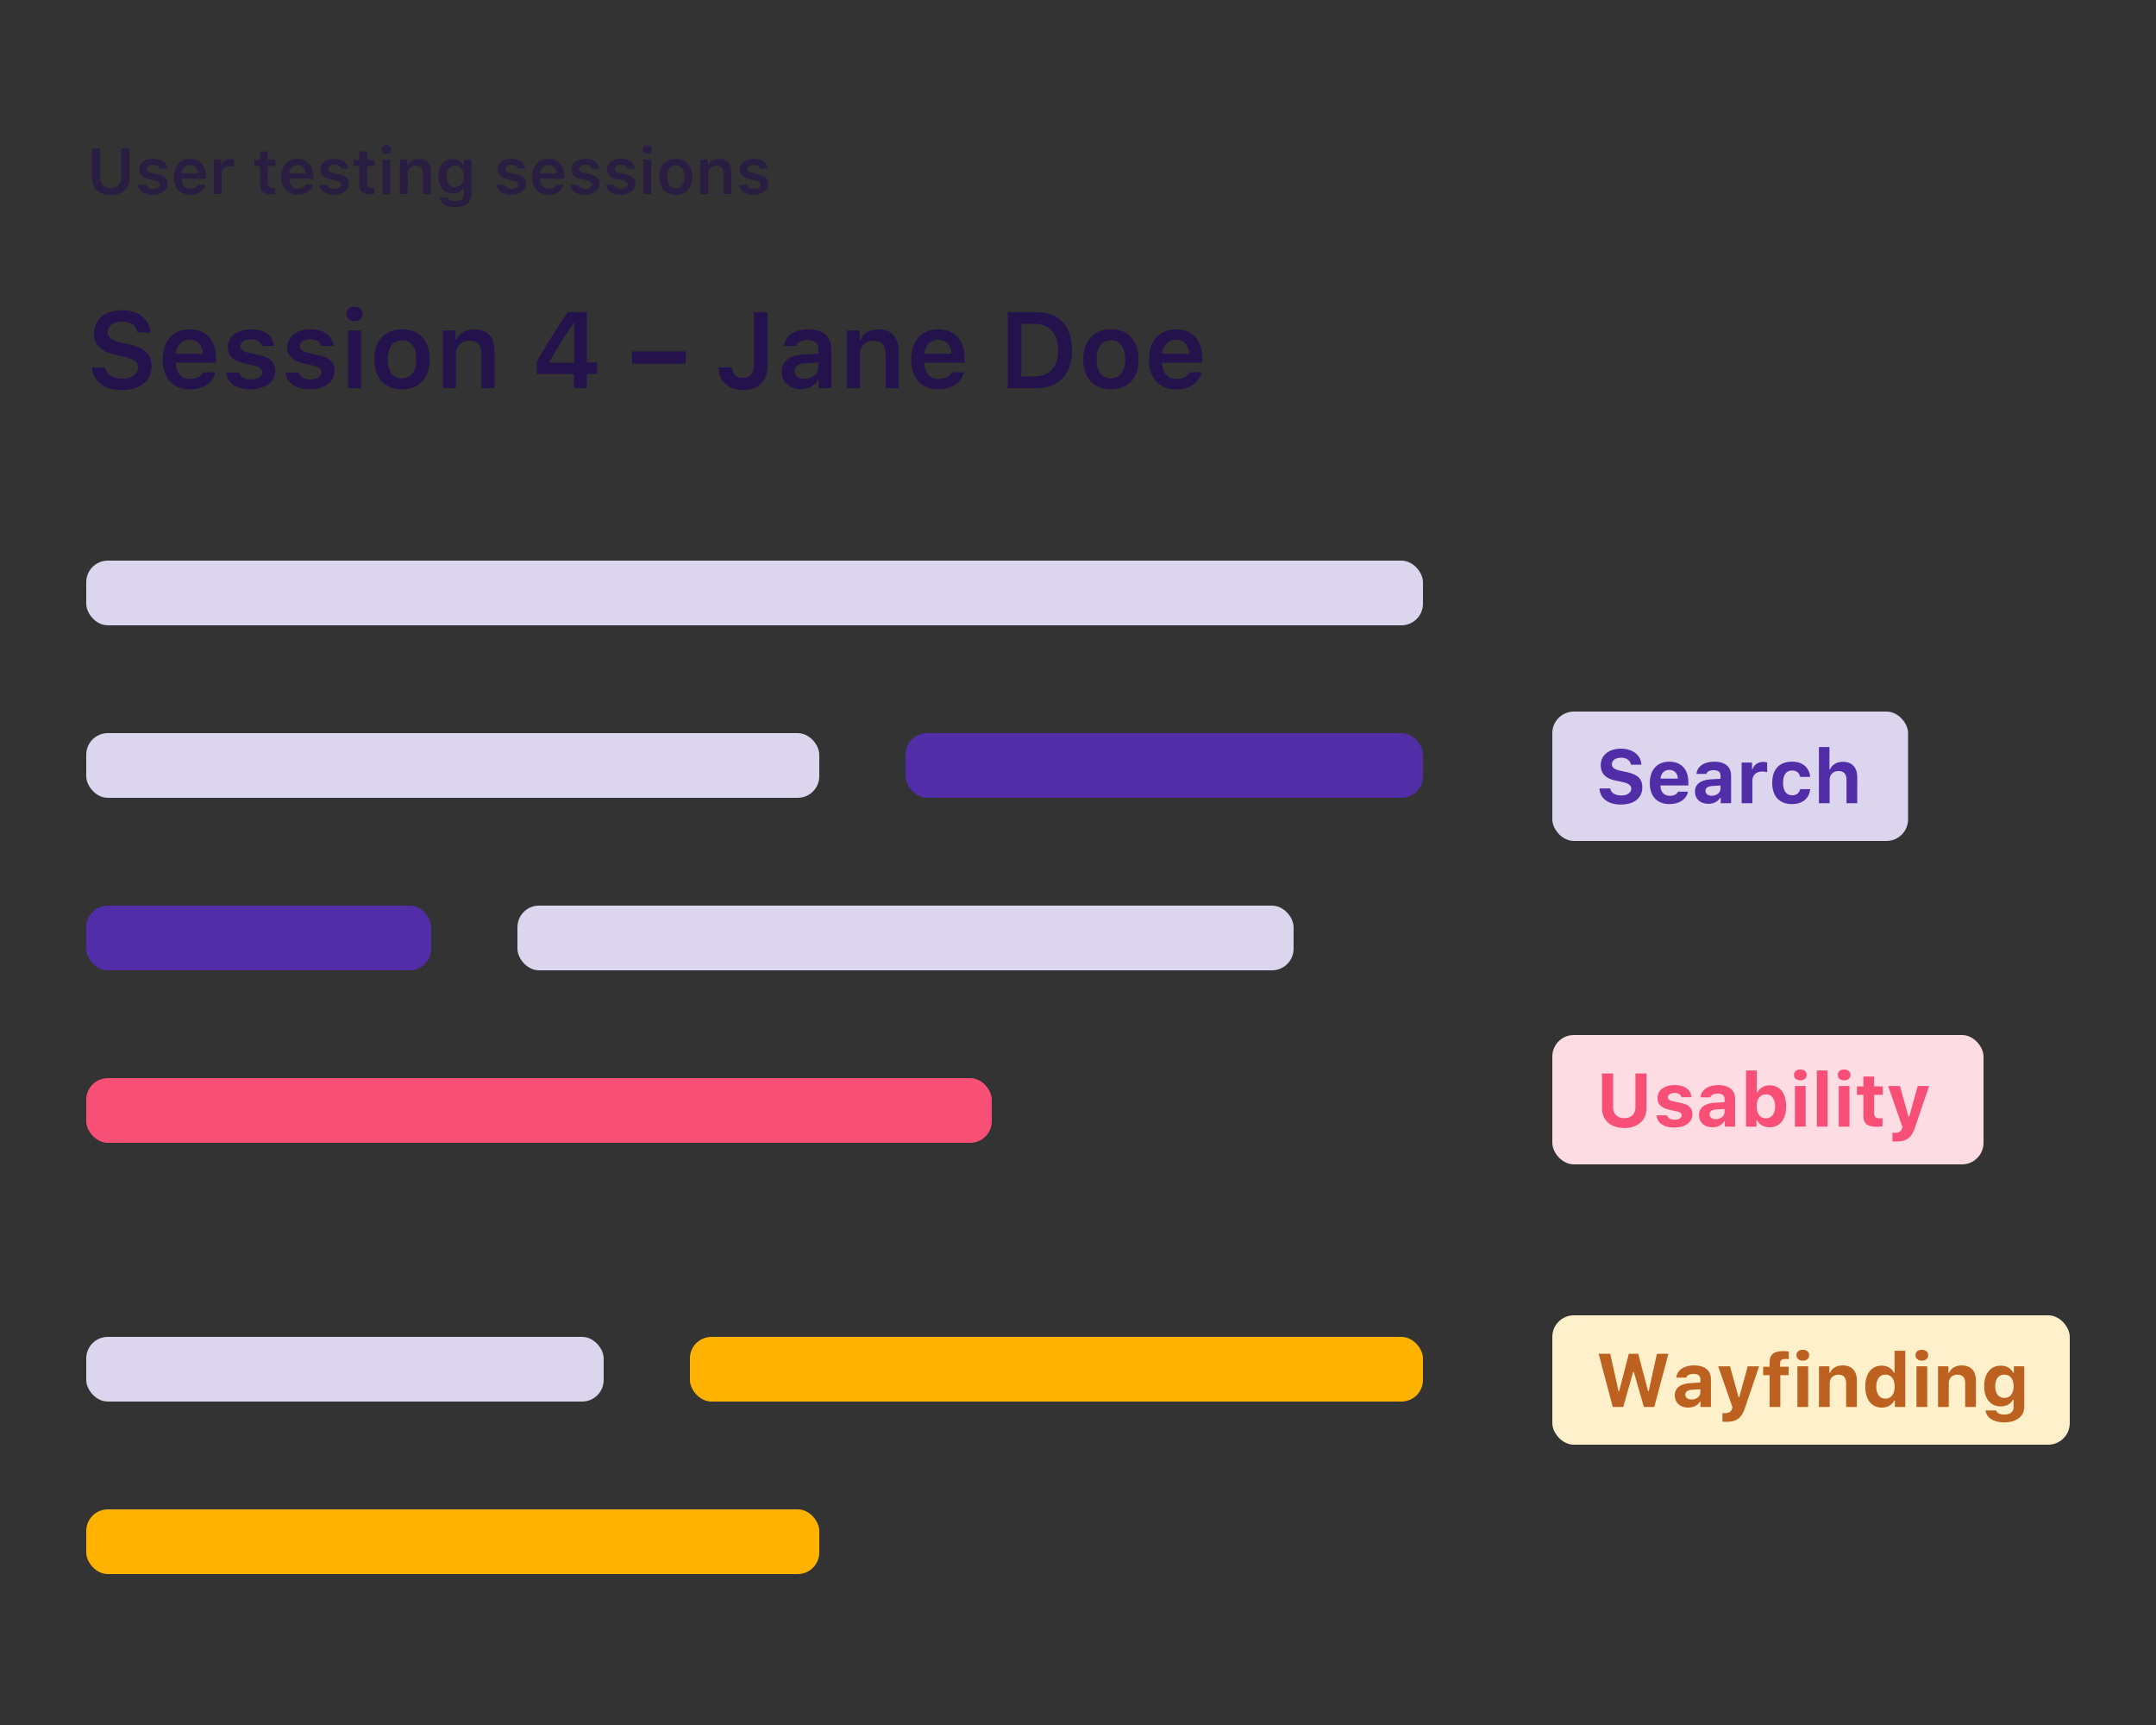 <svg width="400" height="320" viewBox="0 0 400 320" xmlns="http://www.w3.org/2000/svg"><rect x="0" y="0" width="400" height="320" fill="#333333" stroke="none"/><title>illustration/editor</title><g fill="none" fill-rule="evenodd"><g transform="translate(16 26)"><path d="M2.572 1.545v5.402c0 1.143.715 1.91 1.969 1.91s1.963-.767 1.963-1.91V1.545h1.512v5.543c0 1.846-1.336 3.123-3.475 3.123-2.139 0-3.475-1.277-3.475-3.123V1.545h1.506zM9.82 5.424c0-1.16 1.055-1.963 2.567-1.963 1.523 0 2.478.674 2.584 1.84h-1.366c-.105-.451-.533-.739-1.212-.739-.663 0-1.16.317-1.16.78 0 .363.304.586.949.732l1.13.258c1.225.275 1.793.803 1.793 1.746 0 1.23-1.13 2.05-2.73 2.05s-2.607-.69-2.719-1.857h1.436c.14.475.592.756 1.318.756.733 0 1.242-.322 1.242-.797 0-.363-.275-.591-.884-.726L11.63 7.24c-1.23-.281-1.81-.85-1.81-1.816zm9.446-.809c-.868 0-1.477.621-1.541 1.559h3.017c-.03-.95-.603-1.559-1.476-1.559zm1.488 3.621h1.377c-.276 1.166-1.336 1.893-2.848 1.893-1.887 0-3.023-1.248-3.023-3.31 0-2.063 1.154-3.358 3.011-3.358 1.829 0 2.924 1.213 2.924 3.234v.47H17.72v.075c.035 1.067.65 1.735 1.605 1.735.72 0 1.219-.264 1.43-.739zm2.9 1.764V3.59h1.4v.996h.1c.176-.633.862-1.102 1.682-1.102.205 0 .457.024.598.065v1.347c-.112-.04-.51-.082-.739-.082-.931 0-1.588.586-1.588 1.483V10h-1.453zm8.584-7.94h1.448v1.57h1.406v1.161h-1.406v3.146c0 .633.27.915.878.915.206 0 .311-.012.48-.03V9.96c-.204.041-.468.07-.75.07-1.47 0-2.056-.498-2.056-1.74V4.791h-1.043v-1.16h1.043V2.06zM39.2 4.616c-.867 0-1.476.621-1.54 1.559h3.017c-.03-.95-.604-1.559-1.477-1.559zm1.489 3.621h1.376c-.275 1.166-1.335 1.893-2.847 1.893-1.887 0-3.024-1.248-3.024-3.31 0-2.063 1.155-3.358 3.012-3.358 1.828 0 2.924 1.213 2.924 3.234v.47h-4.477v.075c.035 1.067.65 1.735 1.606 1.735.72 0 1.219-.264 1.43-.739zm2.753-2.812c0-1.16 1.055-1.963 2.567-1.963 1.523 0 2.478.674 2.584 1.84h-1.365c-.106-.451-.534-.739-1.213-.739-.662 0-1.16.317-1.16.78 0 .363.304.586.949.732l1.13.258c1.225.275 1.794.803 1.794 1.746 0 1.23-1.131 2.05-2.73 2.05-1.6 0-2.608-.69-2.72-1.857h1.436c.14.475.592.756 1.318.756.733 0 1.242-.322 1.242-.797 0-.363-.275-.591-.884-.726l-1.137-.264c-1.23-.281-1.81-.85-1.81-1.816zm7.22-3.363h1.446v1.57h1.407v1.16h-1.407v3.146c0 .633.27.915.88.915.204 0 .31-.012.48-.03V9.96c-.205.041-.469.07-.75.07-1.47 0-2.057-.498-2.057-1.74V4.791h-1.043v-1.16h1.043V2.06zM54.948 10V3.59h1.447V10H54.95zm.72-7.453c-.526 0-.896-.34-.896-.803s.37-.803.897-.803c.533 0 .896.34.896.803s-.363.803-.896.803zM58.196 10V3.59h1.4v1.025h.1C60 3.9 60.75 3.461 61.711 3.461c1.43 0 2.232.861 2.232 2.39V10h-1.447V6.197c0-.978-.445-1.47-1.324-1.47-.938 0-1.524.597-1.524 1.54V10h-1.453zm11.848-3.275c0-1.225-.615-2.004-1.623-2.004-1.014 0-1.588.779-1.588 2.004 0 1.224.574 1.998 1.588 1.998 1.014 0 1.623-.774 1.623-1.998zm-1.623 5.713c-1.647 0-2.725-.727-2.842-1.829h1.46c.093.44.608.721 1.405.721.996 0 1.577-.469 1.577-1.271V8.846h-.1c-.37.685-1.066 1.06-1.957 1.06-1.617 0-2.625-1.254-2.625-3.181 0-1.963 1.014-3.24 2.648-3.24.873 0 1.635.433 1.987 1.13h.1V3.59h1.4v6.433c0 1.483-1.184 2.415-3.053 2.415zm7.887-7.014c0-1.16 1.054-1.963 2.566-1.963 1.523 0 2.479.674 2.584 1.84h-1.365c-.106-.451-.533-.739-1.213-.739-.662 0-1.16.317-1.16.78 0 .363.304.586.949.732l1.13.258c1.225.275 1.794.803 1.794 1.746 0 1.23-1.131 2.05-2.73 2.05-1.6 0-2.608-.69-2.72-1.857h1.436c.14.475.592.756 1.318.756.733 0 1.243-.322 1.243-.797 0-.363-.276-.591-.885-.726l-1.137-.264c-1.23-.281-1.81-.85-1.81-1.816zm9.445-.809c-.867 0-1.477.621-1.541 1.559h3.018c-.03-.95-.604-1.559-1.477-1.559zm1.488 3.621h1.377c-.275 1.166-1.336 1.893-2.847 1.893-1.887 0-3.024-1.248-3.024-3.31 0-2.063 1.154-3.358 3.012-3.358 1.828 0 2.924 1.213 2.924 3.234v.47h-4.477v.075c.035 1.067.65 1.735 1.606 1.735.72 0 1.218-.264 1.43-.739zm2.754-2.812c0-1.16 1.055-1.963 2.567-1.963 1.523 0 2.478.674 2.584 1.84h-1.366c-.105-.451-.533-.739-1.213-.739-.662 0-1.16.317-1.16.78 0 .363.305.586.95.732l1.13.258c1.225.275 1.793.803 1.793 1.746 0 1.23-1.13 2.05-2.73 2.05s-2.608-.69-2.719-1.857h1.436c.14.475.591.756 1.318.756.732 0 1.242-.322 1.242-.797 0-.363-.275-.591-.885-.726l-1.136-.264c-1.23-.281-1.81-.85-1.81-1.816zm6.61 0c0-1.16 1.054-1.963 2.566-1.963 1.523 0 2.478.674 2.584 1.84h-1.365c-.106-.451-.534-.739-1.213-.739-.662 0-1.16.317-1.16.78 0 .363.304.586.949.732l1.13.258c1.225.275 1.794.803 1.794 1.746 0 1.23-1.131 2.05-2.73 2.05-1.6 0-2.608-.69-2.72-1.857h1.436c.14.475.592.756 1.318.756.733 0 1.243-.322 1.243-.797 0-.363-.276-.591-.885-.726l-1.137-.264c-1.23-.281-1.81-.85-1.81-1.816zM103.377 10V3.59h1.447V10h-1.447zm.72-7.453c-.527 0-.896-.34-.896-.803s.37-.803.897-.803c.533 0 .896.34.896.803s-.363.803-.896.803zm5.292 6.363c1.013 0 1.588-.773 1.588-2.115 0-1.336-.58-2.115-1.588-2.115-1.014 0-1.594.779-1.594 2.115 0 1.342.58 2.115 1.594 2.115zm0 1.219c-1.922 0-3.082-1.254-3.082-3.334 0-2.068 1.177-3.334 3.082-3.334 1.91 0 3.082 1.26 3.082 3.334 0 2.08-1.166 3.334-3.082 3.334zm4.547-.129V3.59h1.4v1.025h.1c.304-.715 1.054-1.154 2.015-1.154 1.43 0 2.233.861 2.233 2.39V10h-1.448V6.197c0-.978-.445-1.47-1.324-1.47-.937 0-1.523.597-1.523 1.54V10h-1.453zm7.324-4.576c0-1.16 1.054-1.963 2.566-1.963 1.524 0 2.479.674 2.584 1.84h-1.365c-.106-.451-.533-.739-1.213-.739-.662 0-1.16.317-1.16.78 0 .363.305.586.95.732l1.13.258c1.225.275 1.793.803 1.793 1.746 0 1.23-1.13 2.05-2.73 2.05s-2.608-.69-2.72-1.857h1.436c.14.475.592.756 1.319.756.732 0 1.242-.322 1.242-.797 0-.363-.276-.591-.885-.726l-1.137-.264c-1.23-.281-1.81-.85-1.81-1.816z" fill="#24124D" opacity=".6"/><rect fill="#DCD5EE" y="78" width="248" height="12" rx="4"/><rect fill="#DCD5EE" y="110" width="136" height="12" rx="4"/><rect fill="#512DA8" x="152" y="110" width="96" height="12" rx="4"/><rect fill="#512DA8" y="142" width="64" height="12" rx="4"/><rect fill="#DCD5EE" x="80" y="142" width="144" height="12" rx="4"/><rect fill="#F84F77" y="174" width="168" height="12" rx="4"/><rect fill="#DCD5EE" y="222" width="96" height="12" rx="4"/><rect fill="#FFB300" x="112" y="222" width="136" height="12" rx="4"/><rect fill="#FFB300" y="254" width="136" height="12" rx="4"/><path d="M1.094 42.172h2.46c.157 1.26 1.407 2.07 3.194 2.07 1.66 0 2.861-.85 2.861-2.031 0-1.016-.771-1.611-2.578-2.031l-1.826-.42c-2.559-.576-3.76-1.846-3.76-3.946 0-2.558 2.09-4.257 5.244-4.257 2.96 0 5.098 1.699 5.215 4.12H9.492c-.176-1.24-1.27-2.02-2.812-2.02-1.621 0-2.696.78-2.696 1.982 0 .947.713 1.504 2.461 1.904l1.621.371c2.862.645 4.063 1.836 4.063 3.984 0 2.745-2.12 4.454-5.537 4.454-3.233 0-5.371-1.622-5.498-4.18zm18.095-5.147c-1.445 0-2.46 1.036-2.568 2.598h5.03c-.05-1.582-1.006-2.598-2.462-2.598zm2.48 6.036h2.296c-.46 1.943-2.227 3.154-4.746 3.154-3.145 0-5.04-2.08-5.04-5.518 0-3.437 1.925-5.595 5.02-5.595 3.047 0 4.873 2.021 4.873 5.39v.781h-7.46v.127c.058 1.778 1.083 2.891 2.675 2.891 1.201 0 2.031-.44 2.383-1.23zm4.59-4.688c0-1.934 1.759-3.271 4.278-3.271 2.54 0 4.131 1.123 4.307 3.066h-2.276c-.175-.752-.888-1.23-2.021-1.23-1.104 0-1.934.527-1.934 1.298 0 .606.508.977 1.582 1.221l1.885.43c2.041.459 2.988 1.338 2.988 2.91 0 2.05-1.884 3.418-4.55 3.418s-4.346-1.153-4.532-3.096h2.393c.234.791.986 1.26 2.197 1.26 1.22 0 2.07-.537 2.07-1.328 0-.606-.459-.987-1.474-1.211l-1.895-.44c-2.05-.468-3.017-1.416-3.017-3.027zm11.016 0c0-1.934 1.758-3.271 4.278-3.271 2.539 0 4.13 1.123 4.306 3.066h-2.275c-.176-.752-.889-1.23-2.022-1.23-1.103 0-1.933.527-1.933 1.298 0 .606.508.977 1.582 1.221l1.885.43c2.04.459 2.988 1.338 2.988 2.91 0 2.05-1.885 3.418-4.55 3.418-2.667 0-4.346-1.153-4.532-3.096h2.393c.234.791.986 1.26 2.197 1.26 1.22 0 2.07-.537 2.07-1.328 0-.606-.459-.987-1.474-1.211l-1.895-.44c-2.05-.468-3.018-1.416-3.018-3.027zM48.565 46V35.316h2.412V46h-2.413zm1.2-12.422c-.878 0-1.494-.566-1.494-1.338 0-.771.616-1.338 1.495-1.338.888 0 1.494.567 1.494 1.338 0 .772-.606 1.338-1.494 1.338zm8.819 10.606c1.69 0 2.646-1.29 2.646-3.526 0-2.226-.966-3.525-2.646-3.525-1.69 0-2.656 1.299-2.656 3.525 0 2.237.967 3.526 2.656 3.526zm0 2.03c-3.203 0-5.137-2.089-5.137-5.556 0-3.447 1.963-5.556 5.137-5.556 3.184 0 5.137 2.1 5.137 5.556 0 3.467-1.944 5.557-5.137 5.557zM66.162 46V35.316h2.334v1.71h.166c.508-1.192 1.758-1.924 3.36-1.924 2.382 0 3.72 1.435 3.72 3.984V46H73.33v-6.338c0-1.63-.742-2.451-2.207-2.451-1.562 0-2.539.996-2.539 2.568V46h-2.422zm24.307 0v-2.627h-6.885v-2.246c1.27-2.334 3.252-5.469 5.742-9.219h3.555v9.336h1.904v2.129h-1.904V46h-2.412zm-4.551-4.844v.147h4.59v-7.344h-.137a106.129 106.129 0 0 0-4.453 7.197zm25.322.303h-10v-2.275h10v2.275zm6.104.703h2.46c.02 1.162.821 1.924 2.022 1.924 1.319 0 2.051-.8 2.051-2.315v-9.863h2.52v9.883c0 2.9-1.71 4.56-4.542 4.56-2.695 0-4.511-1.64-4.511-4.189zm15.927 2.11c1.465 0 2.56-.948 2.56-2.188v-.85l-2.413.157c-1.357.088-1.992.576-1.992 1.445 0 .898.771 1.435 1.845 1.435zm-.712 1.904c-2.061 0-3.536-1.25-3.536-3.203 0-1.934 1.456-3.047 4.053-3.203l2.754-.166v-.899c0-1.045-.703-1.63-2.012-1.63-1.113 0-1.875.39-2.1 1.112h-2.284c.195-1.884 1.962-3.085 4.502-3.085 2.744 0 4.287 1.337 4.287 3.603V46h-2.334v-1.465h-.166c-.596 1.035-1.768 1.64-3.164 1.64zm8.574-.176V35.316h2.334v1.71h.166c.508-1.192 1.758-1.924 3.36-1.924 2.382 0 3.72 1.435 3.72 3.984V46H148.3v-6.338c0-1.63-.742-2.451-2.207-2.451-1.563 0-2.54.996-2.54 2.568V46h-2.421zm16.933-8.975c-1.445 0-2.46 1.036-2.568 2.598h5.03c-.05-1.582-1.007-2.598-2.462-2.598zm2.48 6.036h2.296c-.46 1.943-2.227 3.154-4.746 3.154-3.145 0-5.04-2.08-5.04-5.518 0-3.437 1.924-5.595 5.02-5.595 3.047 0 4.873 2.021 4.873 5.39v.781h-7.46v.127c.058 1.778 1.083 2.891 2.675 2.891 1.201 0 2.031-.44 2.383-1.23zm10.42-11.153h5.284c4.19 0 6.63 2.559 6.63 6.983 0 4.521-2.411 7.109-6.63 7.109h-5.283V31.908zm2.52 2.178v9.736h2.432c2.803 0 4.394-1.748 4.394-4.892 0-3.076-1.63-4.844-4.394-4.844h-2.432zm16.621 10.098c1.69 0 2.647-1.29 2.647-3.526 0-2.226-.967-3.525-2.647-3.525-1.689 0-2.656 1.299-2.656 3.525 0 2.237.967 3.526 2.656 3.526zm0 2.03c-3.203 0-5.136-2.089-5.136-5.556 0-3.447 1.963-5.556 5.136-5.556 3.184 0 5.137 2.1 5.137 5.556 0 3.467-1.943 5.557-5.137 5.557zm12.061-9.189c-1.445 0-2.461 1.036-2.568 2.598h5.029c-.049-1.582-1.006-2.598-2.461-2.598zm2.48 6.036h2.295c-.459 1.943-2.226 3.154-4.746 3.154-3.144 0-5.039-2.08-5.039-5.518 0-3.437 1.924-5.595 5.02-5.595 3.047 0 4.873 2.021 4.873 5.39v.781h-7.461v.127c.058 1.778 1.084 2.891 2.676 2.891 1.2 0 2.03-.44 2.382-1.23z" fill="#24124D"/></g><g transform="translate(288 132)"><rect fill="#DCD5EE" width="66" height="24" rx="4"/><path d="M8.752 14.259h1.996c.096.8.902 1.312 2.065 1.312 1.073 0 1.832-.52 1.832-1.264 0-.63-.493-.992-1.703-1.251l-1.285-.274c-1.798-.376-2.68-1.312-2.68-2.816 0-1.86 1.498-3.083 3.774-3.083 2.174 0 3.712 1.217 3.773 2.973h-1.941c-.096-.779-.82-1.298-1.818-1.298-1.033 0-1.716.478-1.716 1.23 0 .608.472.957 1.627 1.203l1.19.253c1.982.417 2.836 1.272 2.836 2.803 0 1.99-1.524 3.206-3.999 3.206-2.351 0-3.876-1.155-3.951-2.994zm12.96-3.439c-.922 0-1.571.643-1.64 1.62h3.213c-.04-.998-.642-1.62-1.572-1.62zm1.614 4.034h1.853c-.301 1.421-1.6 2.31-3.446 2.31-2.296 0-3.65-1.45-3.65-3.896 0-2.455 1.38-3.972 3.623-3.972 2.222 0 3.534 1.415 3.534 3.808v.608h-5.175v.102c.028 1.122.684 1.819 1.723 1.819.786 0 1.326-.28 1.538-.78zm6.262.765c.923 0 1.62-.588 1.62-1.353v-.554l-1.524.096c-.855.061-1.272.369-1.272.909 0 .56.485.902 1.176.902zm-.656 1.497c-1.45 0-2.468-.888-2.468-2.27 0-1.367 1.046-2.16 2.919-2.269l1.825-.11v-.614c0-.63-.451-.985-1.271-.985-.718 0-1.197.246-1.36.697h-1.833c.13-1.394 1.408-2.27 3.302-2.27 1.996 0 3.124.944 3.124 2.558V17h-1.928v-.984h-.123c-.39.69-1.21 1.1-2.187 1.1zM35.125 17V9.46h1.928v1.203h.123c.198-.752.97-1.326 1.914-1.326.266 0 .595.034.765.096v1.811c-.157-.061-.642-.123-.93-.123-1.066 0-1.81.643-1.81 1.702V17h-1.99zm12.715-4.88h-1.86c-.136-.719-.649-1.19-1.497-1.19-1.073 0-1.674.8-1.674 2.283 0 1.504.608 2.317 1.674 2.317.814 0 1.347-.396 1.497-1.141h1.86c-.164 1.688-1.395 2.775-3.357 2.775-2.351 0-3.684-1.422-3.684-3.951 0-2.502 1.326-3.917 3.684-3.917 1.996 0 3.193 1.107 3.357 2.823zM49.46 17V6.582h1.955v4.115h.123c.349-.861 1.258-1.38 2.365-1.38 1.675 0 2.666 1.018 2.666 2.83V17H54.58v-4.382c0-1.046-.526-1.586-1.476-1.586-.999 0-1.655.663-1.655 1.64V17H49.46z" fill="#512DA8"/></g><g transform="translate(288 192)"><rect fill="#FEDCE4" width="80" height="24" rx="4"/><path d="M11.281 7.136v6.248c0 1.244.745 2.037 2.065 2.037 1.326 0 2.071-.793 2.071-2.037V7.136h2.064v6.46c0 2.187-1.606 3.657-4.135 3.657-2.523 0-4.13-1.47-4.13-3.657v-6.46h2.065zm8.238 4.539c0-1.429 1.257-2.38 3.137-2.38 1.914 0 3.042.8 3.152 2.243h-1.84c-.102-.485-.56-.786-1.298-.786-.711 0-1.237.321-1.237.8 0 .369.32.594 1.018.752l1.415.307c1.463.322 2.12.937 2.12 2.065 0 1.504-1.347 2.488-3.323 2.488-1.99 0-3.192-.813-3.329-2.263h1.941c.15.513.636.807 1.43.807.772 0 1.305-.321 1.305-.807 0-.369-.287-.594-.95-.738l-1.368-.308c-1.463-.32-2.173-1.018-2.173-2.18zm10.82 3.944c.924 0 1.621-.588 1.621-1.353v-.554l-1.524.096c-.855.061-1.272.369-1.272.909 0 .56.485.902 1.176.902zm-.655 1.497c-1.45 0-2.468-.888-2.468-2.27 0-1.367 1.046-2.16 2.919-2.269l1.825-.11v-.614c0-.63-.451-.985-1.272-.985-.717 0-1.196.246-1.36.697h-1.832c.13-1.394 1.408-2.27 3.302-2.27 1.996 0 3.124.944 3.124 2.558V17h-1.928v-.984h-.123c-.39.69-1.21 1.1-2.187 1.1zm10.636 0c-1.066 0-1.92-.478-2.324-1.299h-.123V17h-1.928V6.582h1.99v4.081h.123c.382-.827 1.23-1.326 2.262-1.326 1.908 0 3.056 1.456 3.056 3.89 0 2.42-1.162 3.89-3.056 3.89zm-.69-6.111c-1.046 0-1.71.854-1.716 2.228.007 1.368.663 2.222 1.716 2.222 1.06 0 1.702-.848 1.702-2.228 0-1.374-.65-2.222-1.702-2.222zM45.01 17V9.46h1.989V17h-1.99zm.998-8.593c-.718 0-1.176-.417-1.176-1.005 0-.594.458-1.005 1.176-1.005.71 0 1.176.41 1.176 1.005 0 .588-.465 1.005-1.176 1.005zM49.078 17V6.582h1.988V17h-1.989zm4.067 0V9.46h1.989V17h-1.99zm.998-8.593c-.718 0-1.176-.417-1.176-1.005 0-.594.458-1.005 1.176-1.005.71 0 1.175.41 1.175 1.005 0 .588-.464 1.005-1.175 1.005zm3.568-.704h1.99v1.832H61.3v1.566h-1.6v3.39c0 .656.301.957.978.957.26 0 .39-.007.58-.027v1.517a5.471 5.471 0 0 1-.99.09c-1.832 0-2.557-.595-2.557-2.065V11.1h-1.196V9.535h1.196V7.703zm6.145 12.052c-.075 0-.676-.007-.758-.02v-1.607c.068.014.369.02.45.02.746 0 1.17-.252 1.334-.827l.068-.273-2.645-7.588h2.194l1.586 5.715h.123l1.586-5.715h2.105l-2.597 7.656c-.643 1.942-1.566 2.639-3.446 2.639z" fill="#F84F77"/></g><g transform="translate(288 244)"><rect fill="#FFF0CC" width="96" height="24" rx="4"/><path d="M15.007 10.472L13.16 17h-1.948L8.602 7.136h2.146l1.538 6.952h.11l1.797-6.952h1.744l1.832 6.952h.109l1.524-6.952h2.133L18.917 17h-1.935l-1.866-6.528h-.11zm10.842 5.147c.922 0 1.62-.588 1.62-1.353v-.554l-1.525.096c-.854.061-1.271.369-1.271.909 0 .56.485.902 1.176.902zm-.657 1.497c-1.449 0-2.467-.888-2.467-2.27 0-1.367 1.046-2.16 2.919-2.269l1.825-.11v-.614c0-.63-.451-.985-1.272-.985-.718 0-1.196.246-1.36.697h-1.832c.13-1.394 1.408-2.27 3.302-2.27 1.996 0 3.124.944 3.124 2.558V17h-1.928v-.984h-.123c-.39.69-1.21 1.1-2.188 1.1zm7.13 2.639c-.075 0-.676-.007-.759-.02v-1.607c.069.014.37.02.452.02.745 0 1.169-.252 1.333-.827l.068-.273-2.645-7.588h2.194l1.586 5.715h.123L36.26 9.46h2.105l-2.597 7.656c-.643 1.942-1.566 2.639-3.446 2.639zM40.313 17v-5.9h-1.196V9.536h1.196v-.759c0-1.524.787-2.132 2.557-2.132.335 0 .69.027.998.075v1.428a3.974 3.974 0 0 0-.65-.054c-.642 0-.956.26-.956.827v.615h1.579v1.566h-1.538V17h-1.99zm5.162 0V9.46h1.989V17h-1.99zm.998-8.593c-.718 0-1.176-.417-1.176-1.005 0-.594.458-1.005 1.176-1.005.71 0 1.175.41 1.175 1.005 0 .588-.464 1.005-1.175 1.005zm3 8.593V9.46h1.928v1.21h.123c.349-.848 1.238-1.374 2.345-1.374 1.682 0 2.632 1.025 2.632 2.83V17h-1.99v-4.402c0-1.04-.491-1.586-1.435-1.586-.984 0-1.613.65-1.613 1.64V17h-1.99zm11.656.116c-1.9 0-3.07-1.49-3.07-3.896 0-2.4 1.176-3.883 3.07-3.883 1.018 0 1.86.492 2.249 1.326h.116V6.582h1.99V17h-1.928v-1.183h-.123c-.404.814-1.258 1.3-2.304 1.3zm.677-6.111c-1.06 0-1.702.84-1.702 2.222 0 1.394.635 2.228 1.702 2.228 1.066 0 1.709-.84 1.709-2.222 0-1.374-.65-2.228-1.71-2.228zM67.562 17V9.46h1.989V17h-1.99zm.998-8.593c-.718 0-1.176-.417-1.176-1.005 0-.594.458-1.005 1.176-1.005.71 0 1.175.41 1.175 1.005 0 .588-.464 1.005-1.175 1.005zm3 8.593V9.46h1.928v1.21h.123c.349-.848 1.238-1.374 2.345-1.374 1.682 0 2.632 1.025 2.632 2.83V17h-1.99v-4.402c0-1.04-.492-1.586-1.435-1.586-.984 0-1.613.65-1.613 1.64V17h-1.99zm14.028-3.835c0-1.326-.65-2.16-1.723-2.16s-1.695.834-1.695 2.153c0 1.333.615 2.16 1.695 2.16s1.723-.827 1.723-2.153zm-1.75 6.692c-2.003 0-3.33-.881-3.452-2.208h1.968c.103.465.664.76 1.525.76 1.066 0 1.688-.493 1.688-1.34v-1.395h-.123c-.417.793-1.21 1.217-2.27 1.217-1.88 0-3.048-1.456-3.048-3.726 0-2.338 1.176-3.828 3.09-3.828 1.018 0 1.887.506 2.29 1.333h.123V9.46h1.928v7.513c0 1.77-1.443 2.884-3.72 2.884z" fill="#BC611F"/></g></g></svg>